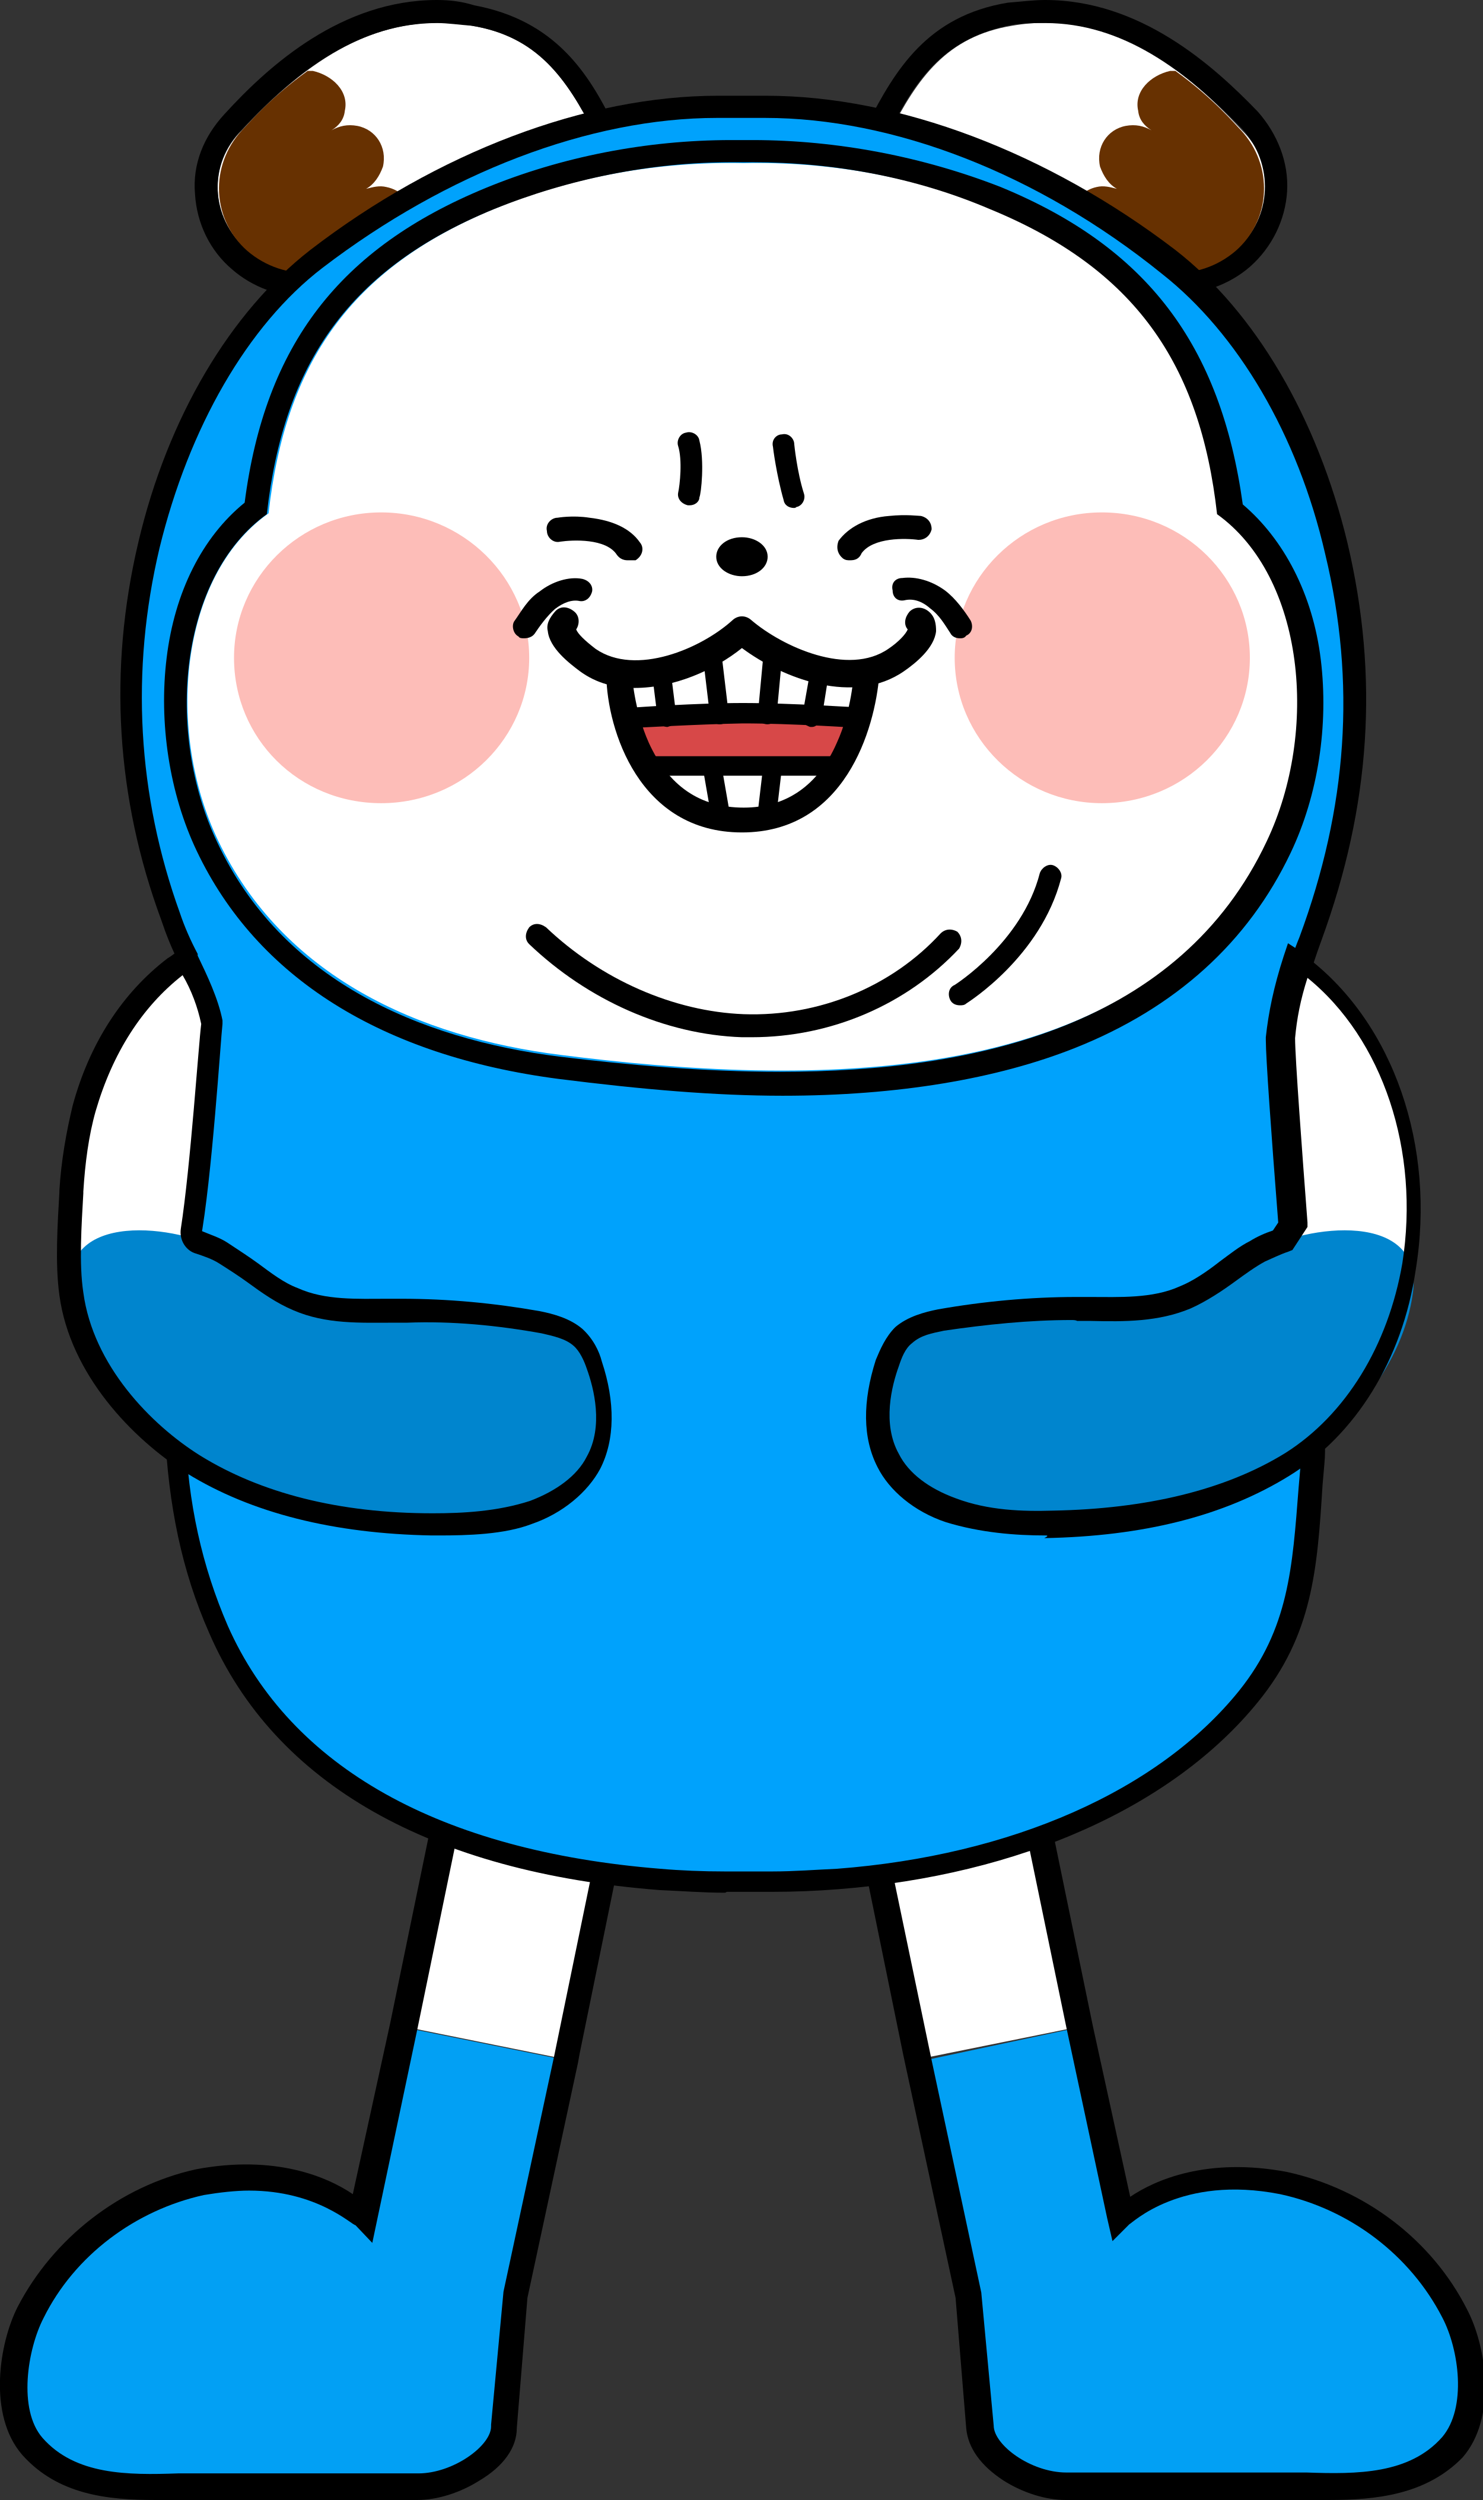 <?xml version="1.0" encoding="utf-8"?>
<!-- Generator: Adobe Illustrator 26.5.0, SVG Export Plug-In . SVG Version: 6.00 Build 0)  -->
<svg version="1.1" id="레이어_1" xmlns="http://www.w3.org/2000/svg" xmlns:xlink="http://www.w3.org/1999/xlink" x="0px"
	 y="0px" viewBox="0 0 167.3 282" style="enable-background:new 0 0 167.3 282;" xml:space="preserve">
<rect x="0" y="0" width="167.3" height="282" fill="#333333" stroke="none"/>
<g>
	<g>
		<g>
			<path style="fill:#FFFFFF;" d="M64,171.1c3.4,0.8,11.3,5.3,10.7,8.7l-10.8,52.5l-18.3-3.7L56.4,176
				C57.2,172.6,60.6,170.4,64,171.1"/>
		</g>
		<g>
			<path style="fill-rule:evenodd;clip-rule:evenodd;fill:#02A0F4;" d="M58.1,258.9l-1.2,14.9c0,3.7-5.9,6.7-9.6,6.7h-4.6H22.5
				c-6.4,0-14.1,0.9-18.7-4.5c-3.3-3.7-2.3-11-0.3-15c3.7-7.4,11-12.9,19.2-14.7l0,0c12.2-2.3,18.3,3.9,18.3,3.9l4.6-21.5l18.3,3.7
				L58.1,258.9z"/>
		</g>
	</g>
	<path d="M17.5,282c-5.4,0-11-0.6-15-5.1c-3.9-4.5-2.6-12.6-0.5-16.7c4-7.7,11.5-13.6,20.1-15.5c9-1.7,14.9,0.9,17.7,2.8l4.2-19.2
		l10.8-52.4c0.5-2,1.7-3.9,3.4-5c1.7-1.1,3.9-1.5,5.9-1.1c3.4,0.6,12.9,5.4,11.8,10.4l-10.5,51.4l0,0l-0.2,1.1l-5.7,26.5l-1.2,14.7
		c0,2.2-1.5,4.3-4.2,5.9c-2.2,1.4-4.8,2.2-7,2.2H22.3c-0.8,0-1.5,0-2.3,0C19.2,282,18.3,282,17.5,282z M28.1,247.1
		c-1.5,0-3.3,0.2-5.1,0.5c-7.7,1.7-14.6,6.8-18.1,13.9C3.1,265,2,271.8,4.8,275c3.7,4.2,9.6,4.2,15.3,4c0.8,0,1.5,0,2.3,0h24.8
		c3.9,0,8.2-3.1,8.2-5.3v-0.2l1.4-15l5.7-26.5l10.8-52.5c0.5-2-5.9-6.2-9.5-7c-1.2-0.3-2.6,0-3.7,0.8c-1.1,0.8-1.9,1.9-2.2,3.1
		l-10.8,52.4L42,253l-1.9-2C39.7,251,35.8,247.1,28.1,247.1z"/>
</g>
<g>
	<g>
		<g>
			<path style="fill:#FFFFFF;" d="M103.4,171.1c-3.4,0.8-11.3,5.3-10.7,8.7l10.8,52.5l18.3-3.7L111,176
				C110.2,172.6,106.8,170.4,103.4,171.1"/>
		</g>
		<g>
			<path style="fill-rule:evenodd;clip-rule:evenodd;fill:#02A0F4;" d="M109.3,258.9l1.2,14.9c0,3.7,5.9,6.7,9.6,6.7h4.6h20.1
				c6.4,0,14.1,0.9,18.7-4.5c3.3-3.7,2.3-11,0.3-15c-3.7-7.4-11-12.9-19.2-14.7l0,0c-12.2-2.3-18.3,3.9-18.3,3.9l-4.6-21.5
				l-18.3,3.9L109.3,258.9z"/>
		</g>
	</g>
	<path d="M149.9,282c-0.9,0-1.7,0-2.6,0c-0.8,0-1.5,0-2.3,0h-24.8c-2.2,0-4.8-0.8-7-2.2c-2.6-1.7-4-3.7-4.2-5.9l-1.2-14.7l-5.9-27.4
		l0,0l-10.5-51.4c-1.1-5,8.5-9.8,11.8-10.4c4.3-0.9,8.5,1.9,9.3,6.2l10.8,52.4l4.2,19.2c2.8-1.9,8.7-4.5,17.7-2.8
		c8.7,1.9,16.3,7.6,20.3,15.5c2.2,4.2,3.4,12.2-0.5,16.7C160.9,281.4,155.3,282,149.9,282z M105.1,232.4l5.6,26.2l1.4,15
		c0,2.2,4.2,5.3,8.2,5.3h24.8c0.8,0,1.5,0,2.3,0c5.7,0.2,11.6,0.2,15.3-4c2.8-3.3,1.9-9.9,0-13.5c-3.6-7-10.4-12.2-18.3-13.9
		c-11.2-2.2-16.7,3.3-17,3.4l-1.9,1.9l-0.6-2.6l-4.6-21.5L109.4,176c-0.6-2.6-3.1-4.3-5.9-3.9c-3.6,0.8-9.9,5.1-9.5,7L105.1,232.4z"
		/>
</g>
<g>
	<g>
		<path style="fill:#251814;" d="M86,13.6c0.2,0,0.3,0,0.3,0H86"/>
	</g>
</g>
<g>
	<g>
		<g>
			<g>
				
					<path style="fill-rule:evenodd;clip-rule:evenodd;fill:#FFFFFF;stroke:#251814;stroke-width:3.048;stroke-linecap:round;stroke-linejoin:round;stroke-miterlimit:10;" d="
					M83.9,123.3"/>
			</g>
		</g>
	</g>
</g>
<g>
	<g>
		<g>
			<g>
				<path style="fill:#FFFFFF;" d="M53.2,2.9c7.4,1.2,10.7,5.9,13.9,12.2c1.7,3.6,5.1,11.8-0.2,14.3c-5.7,2.8-8.5-5.6-11.3-8.1
					c-3.7-3.3-8.7,1.2-13.3,6.2c-3.9,4-10.2,4.3-14.4,0.8c-4.2-3.6-4.5-9.8-0.6-13.6C34.6,6.8,42.8,1.1,53.2,2.9z"/>
				<path d="M49.3,2.6c1.2,0,2.5,0.2,3.9,0.3c7.4,1.2,10.7,5.9,13.9,12.2c1.7,3.6,5.1,11.8-0.2,14.3c-0.8,0.3-1.5,0.5-2.2,0.5
					c-4.2,0-6.7-6.5-9.1-8.7c-0.9-0.8-1.9-1.1-2.8-1.1c-3.3,0-7,3.6-10.5,7.3c-2,2.2-4.8,3.3-7.6,3.3c-2.5,0-4.8-0.8-6.8-2.5
					c-4.2-3.6-4.5-9.8-0.6-13.6C33.7,7.7,40.8,2.6,49.3,2.6 M49.3,0L49.3,0c-10.7,0-18.9,7.3-24,12.9c-2.3,2.5-3.6,5.6-3.3,9
					c0.2,3.3,1.7,6.4,4.2,8.5c2.3,2,5.3,3.1,8.5,3.1c3.6,0,7-1.4,9.5-4c2-2.2,6.2-6.5,8.7-6.5c0.3,0,0.6,0,1.1,0.5
					c0.6,0.5,1.2,1.5,2,2.6c1.9,2.8,4.5,6.7,8.8,6.7c1.1,0,2.2-0.3,3.3-0.8c1.9-0.9,3.1-2.3,3.7-4.2c1.5-4.5-0.9-10.4-2.5-13.6
					c-2.9-6-6.7-11.9-15.8-13.6C52.2,0.2,50.9,0,49.3,0L49.3,0z"/>
			</g>
		</g>
		<g>
			<path style="fill:#673101;" d="M43.6,21.1c-0.8-0.2-1.5,0-2.3,0.2c0.9-0.5,1.5-1.4,1.9-2.5c0.5-2.2-0.8-4.2-2.9-4.6
				c-1.1-0.2-2,0-2.9,0.5c0.8-0.5,1.4-1.2,1.5-2.2c0.5-2.2-1.4-4-3.6-4.5c-0.2,0-0.5,0-0.6,0c-4.3,3.1-6.7,6-7.4,6.7
				c-3.7,4-3.4,10.1,0.6,13.6c4.2,3.6,10.5,3.3,14.4-0.8c1.2-1.1,2.8-2.3,4.3-3.6C46.2,22.5,45.1,21.4,43.6,21.1"/>
		</g>
	</g>
</g>
<g>
	<g>
		<g>
			<g>
				<path style="fill:#FFFFFF;" d="M114.2,2.9c-7.4,1.2-10.7,5.9-13.9,12.2c-1.7,3.6-5.1,11.8,0.2,14.3c5.7,2.8,8.5-5.6,11.3-8.1
					c3.7-3.3,8.7,1.2,13.3,6.2c3.9,4,10.2,4.3,14.4,0.8c4.2-3.6,4.5-9.8,0.6-13.6C132.8,6.8,124.6,1.1,114.2,2.9z"/>
				<path d="M117.9,2.6c8.7,0,15.8,5.3,22.2,11.9c3.7,4,3.4,10.1-0.6,13.6c-1.9,1.7-4.3,2.5-6.8,2.5c-2.8,0-5.6-1.1-7.6-3.3
					c-3.6-3.7-7.3-7.3-10.5-7.3c-0.9,0-1.9,0.3-2.8,1.1c-2.5,2.2-5,8.7-9.1,8.7c-0.6,0-1.4-0.2-2.2-0.5c-5.3-2.5-1.9-10.8-0.2-14.3
					c3.1-6.4,6.5-10.8,13.9-12.2C115.5,2.6,116.7,2.6,117.9,2.6 M117.9,0c-1.4,0-2.8,0.2-4.2,0.3c-9.1,1.5-12.7,7.6-15.8,13.6
					c-1.5,3.1-4,9.1-2.5,13.6c0.6,1.9,2,3.4,3.7,4.2c1.1,0.5,2.2,0.8,3.3,0.8c4.2,0,6.8-3.9,8.8-6.7c0.8-1.1,1.5-2.2,2-2.6
					c0.5-0.5,0.9-0.5,1.1-0.5c2.5,0,6.7,4.3,8.7,6.5c2.5,2.5,5.9,4,9.5,4c3.1,0,6.2-1.1,8.5-3.1c2.5-2.2,4-5.3,4.2-8.5
					c0.2-3.3-1.1-6.5-3.3-9C136.8,7.3,128.6,0,117.9,0L117.9,0z"/>
			</g>
		</g>
		<g>
			<path style="fill:#673101;" d="M123.7,21.1c0.8-0.2,1.5,0,2.3,0.2c-0.9-0.5-1.5-1.4-1.9-2.5c-0.5-2.2,0.8-4.2,2.9-4.6
				c1.1-0.2,2,0,2.9,0.5c-0.8-0.5-1.4-1.2-1.5-2.2c-0.5-2.2,1.4-4,3.6-4.5c0.2,0,0.5,0,0.6,0c4.3,3.1,6.7,6,7.4,6.7
				c3.7,4,3.4,10.1-0.6,13.6c-4.2,3.6-10.5,3.3-14.4-0.8c-1.1-1.1-2.6-2.3-4.3-3.6C121.2,22.5,122.3,21.4,123.7,21.1"/>
		</g>
	</g>
</g>
<g>
	<g>
		<g>
			<g>
				<path style="fill:#00A2FC;" d="M81.8,212.1c-2.5,0-5-0.2-7.3-0.3c-25.3-2-42.5-11.8-49.7-28.2c-2.9-6.8-4.6-14.1-5-22.5
					c-0.2-6.4,0.3-13.5,1.7-21.7c1.1-6.8,2.3-22.3,2.5-24.5c-0.5-2.2-1.5-4.6-2.6-7c-0.8-1.5-1.5-3.3-2-4.8c-5-13.6-5.7-27.7-2.3-42
					C20.3,47.4,27.1,35.6,36,29c14.1-10.8,30.5-17,45.2-17h5.4c14.7,0,31.3,6.2,45.4,17c8.7,6.7,15.6,18.4,18.9,32.2
					c3.6,14.9,2.5,29.3-2.9,44c-1.2,3.4-2.6,7.4-2.9,11.6l0,0c0,2.2,0.8,12.7,1.4,22c0.5,7.1,1.1,13.8,1.2,17.5
					c0,0.8,0.2,1.9,0.3,2.8c0.2,1.9,0.5,4,0.3,5.7l-0.2,2.3c-0.6,9.1-1.1,16.4-7,23.7c-9.5,11.5-26.3,19.1-46.3,20.6
					c-2.3,0.2-5,0.3-7.4,0.3h-5L81.8,212.1z"/>
				<path d="M81.8,213.5L81.8,213.5c-2.5,0-5-0.2-7.4-0.3c-25.7-2-43.4-11.9-50.8-29c-3.1-7-4.6-14.4-5-22.9
					c-0.2-6.5,0.3-13.6,1.7-21.8c1.1-6.7,2.3-22.2,2.5-24.2c-0.5-2-1.5-4.3-2.6-6.5v-0.2c-0.8-1.5-1.5-3.3-2-4.8
					c-5.1-13.8-6-28.2-2.6-42.6c3.3-14.1,10.4-26,19.4-33c14.3-11,31.1-17.4,46-17.4h5.4c15,0,31.8,6.4,46.2,17.4
					c9,7,16,18.9,19.4,33c3.6,15.2,2.6,29.7-2.9,44.8c-1.2,3.3-2.5,7.3-2.9,11.3l0,0c0,2.2,0.8,13,1.4,21.7v0.6
					c0.5,6.8,1.1,13.3,1.2,16.9c0,0.8,0.2,1.5,0.3,2.5v0.2c0.3,1.9,0.5,4,0.3,6l-0.2,2.3c-0.6,9.5-1.1,16.9-7.3,24.5
					c-9.6,11.8-26.8,19.5-47.3,21.1c-2.5,0.2-5,0.3-7.6,0.3h-5L81.8,213.5z M80.9,13.3c-14.4,0-30.5,6.2-44.5,16.9
					C27.9,36.7,21.3,48.3,18,61.8c-3.3,13.9-2.5,27.9,2.3,41.2c0.5,1.5,1.2,3.1,2,4.6v0.2c1.1,2.3,2.3,4.8,2.8,7.3v0.2v0.2
					c-0.2,1.7-1.2,17.5-2.5,24.5c-1.4,8.1-1.9,15-1.7,21.4c0.3,8.2,1.9,15.3,4.8,22c7.1,16,24,25.4,48.8,27.4
					c2.3,0.2,4.8,0.3,7.3,0.3h0.3h5c2.5,0,5-0.2,7.3-0.3c19.7-1.5,36.3-8.8,45.4-20.1c5.6-7,6-13.9,6.7-22.9l0.2-2.3
					c0.2-1.7-0.2-3.7-0.3-5.4v-0.2c-0.2-0.9-0.3-1.9-0.3-2.6c-0.2-3.6-0.6-10.1-1.2-16.9v-0.6c-0.8-9.3-1.5-19.8-1.4-22v-0.2
					c0.5-4.3,1.7-8.5,3.1-11.9c5.4-14.6,6.4-28.7,2.9-43.2c-3.1-13.5-9.9-24.9-18.4-31.6C117,19.5,100.7,13.3,86.3,13.3H80.9z"/>
			</g>
		</g>
	</g>
</g>
<g>
	<path style="fill:#FFFFFF;" d="M147.5,108.9c-0.3-0.2-0.6-0.5-0.9-0.6c-0.9,2.8-1.7,5.7-2,8.8l0,0c0,2.2,0.8,12.7,1.4,22
		c0.3,4.5,0.6,8.8,0.9,12.4c1.1,1.7,2.6,3.6,4.6,3.6c3.6,0,6.4-2.9,7.1-8.8C160.6,133.1,158.5,117.6,147.5,108.9z"/>
	<path style="fill:#0085CE;" d="M142,141.2c-2.8,1.5-5.1,4-8.1,5.3c-3.9,1.7-8.1,1.4-12.2,1.2c-5.1,0-10.4,0.5-15.3,1.2
		c-1.5,0.3-3.1,0.6-4.2,1.7c-0.9,0.8-1.4,2-1.9,3.3c-1.2,3.6-1.7,7.7,0,11c1.4,2.6,4.2,4.5,7,5.6c3.6,1.4,7.6,1.5,11.5,1.5
		c9.3-0.2,18.9-1.9,26.8-6.8c6.7-4.2,12.7-11.3,13.8-19.4C160.6,136.5,147.4,138.1,142,141.2z"/>
	<path d="M117.9,173.2c-3.3,0-7.3-0.3-11.2-1.5c-3.6-1.2-6.4-3.6-7.7-6.2c-1.7-3.3-1.7-7.4-0.2-12.1c0.5-1.2,1.1-2.6,2.2-3.7
		c1.4-1.2,3.3-1.7,4.8-2c5.1-0.9,10.4-1.4,15.6-1.4c0.5,0,1.1,0,1.5,0c3.4,0,7.1,0.2,10.2-1.2c1.5-0.6,3.1-1.7,4.5-2.8
		c1.1-0.8,2.2-1.7,3.4-2.3c0.8-0.5,1.7-0.9,2.6-1.2l0.6-0.9c-0.8-10.2-1.4-18.6-1.4-20.6V117c0.3-2.8,0.9-5.7,2-9.1l0.5-1.5l1.4,0.9
		c0.3,0.3,0.6,0.5,0.9,0.8c9.6,7.4,14.4,21.2,12.1,35.2c-1.5,10.1-6.8,18.6-14.3,23.2c-7.3,4.5-16.4,6.8-27.6,7
		C118.4,173.2,118.1,173.2,117.9,173.2z M120.9,148.9c-4.8,0-9.6,0.5-14.4,1.2c-1.4,0.3-2.6,0.5-3.6,1.4c-0.8,0.6-1.2,1.7-1.5,2.6
		c-0.8,2.2-1.9,6.5,0,9.9c1.1,2.2,3.4,3.9,6.4,5c3.7,1.4,7.6,1.5,11,1.4c10.5-0.2,19.4-2.3,26.2-6.5c6.8-4.3,11.6-12.1,13.2-21.4
		l0,0c2-12.7-2.2-25.3-10.7-32.2c-0.8,2.5-1.2,4.6-1.4,6.8c0,2.2,0.8,12.9,1.4,20.8v0.5l-1.7,2.6l-0.5,0.2c-0.9,0.3-1.9,0.8-2.6,1.1
		c-1.1,0.6-2.2,1.4-3.3,2.2c-1.5,1.1-3.3,2.3-5.1,3.1c-3.6,1.5-7.4,1.5-11.3,1.4c-0.5,0-1.1,0-1.5,0
		C121.4,148.9,121,148.9,120.9,148.9z"/>
</g>
<g>
	<path style="fill:#FFFFFF;" d="M21.6,139.6c1.1-6.8,2.3-22.3,2.5-24.5c-0.5-2.2-1.5-4.6-2.6-7c0,0,0-0.2-0.2-0.2
		c-0.5,0.3-0.9,0.6-1.4,0.9c-11,8.5-13,24.2-11.2,37.2c0.8,5.9,3.6,8.8,7.1,8.8c1.7,0,3.3-1.4,4.2-2.9
		C20.3,148.1,20.8,144.1,21.6,139.6z"/>
	<path style="fill:#0085CE;" d="M25.4,141.2c2.8,1.5,5.1,4,8.1,5.3c3.9,1.7,8.1,1.4,12.2,1.2c5.1,0,10.4,0.5,15.3,1.2
		c1.5,0.3,3.1,0.6,4.2,1.7c0.9,0.8,1.4,2,1.9,3.3c1.2,3.6,1.7,7.7,0,11c-1.4,2.6-4.2,4.5-7,5.6c-3.6,1.4-7.6,1.5-11.5,1.5
		c-9.3-0.2-18.9-1.9-26.8-6.8c-6.7-4.2-12.7-11.3-13.8-19.4C6.8,136.5,20,138.1,25.4,141.2z"/>
	<path d="M49.5,173.2c-0.3,0-0.5,0-0.8,0c-11-0.2-20.3-2.5-27.6-7c-6.2-3.9-13.2-11.2-14.4-20.1c-0.5-3.6-0.2-8.1,0-11.6v-0.2
		c0.2-3.4,0.8-6.7,1.5-9.6c1.9-7,5.6-12.7,10.7-16.6c0.5-0.3,0.9-0.6,1.4-1.1l1.2-0.8l0.6,1.5c1.1,2.3,2.3,4.8,2.8,7.3v0.2v0.2
		c-0.2,1.5-1.2,16-2.3,23.4c1.2,0.5,2.2,0.8,3.1,1.4c1.2,0.8,2.3,1.5,3.4,2.3c1.5,1.1,2.9,2.2,4.5,2.8c3.1,1.4,6.7,1.2,10.2,1.2
		c0.5,0,1.1,0,1.5,0c5.3,0,10.5,0.5,15.6,1.4c1.5,0.3,3.4,0.8,4.8,2l0,0c1.2,1.1,1.9,2.5,2.2,3.7c1.5,4.5,1.5,8.8-0.2,12.1
		c-1.4,2.6-4.2,5-7.7,6.2C56.9,173.1,52.7,173.2,49.5,173.2z M20.6,110L20.6,110c-4.6,3.6-7.9,8.8-9.8,15.3
		c-0.8,2.8-1.2,5.9-1.4,9.1v0.2c-0.2,3.6-0.5,7.9,0,11.2c1.1,8.2,7.6,14.9,13.2,18.4c6.8,4.2,15.6,6.5,26.2,6.5
		c3.4,0,7.3-0.2,11-1.4c2.9-1.1,5.3-2.8,6.4-5c1.9-3.4,0.8-7.7,0-9.9c-0.3-0.9-0.8-2-1.5-2.6l0,0c-0.9-0.8-2.3-1.1-3.6-1.4
		c-5-0.9-10.1-1.4-15.2-1.2c-0.5,0-1.1,0-1.5,0c-3.7,0-7.6,0.2-11.3-1.4c-1.9-0.8-3.6-2-5.1-3.1c-1.1-0.8-2.2-1.5-3.3-2.2
		c-0.8-0.5-1.7-0.8-2.6-1.1c-1.1-0.3-1.9-1.5-1.7-2.8c1.1-7.1,2-20.8,2.3-23.1C22.3,113.6,21.6,111.7,20.6,110z"/>
</g>
<g>
	<g>
		<g>
			<path style="fill-rule:evenodd;clip-rule:evenodd;fill:#FFFFFF;" d="M137.5,57.9c-1.9-17-9.3-27.7-25.6-34.4
				c-8.8-3.6-18.4-5.3-28-5.1c-9.6-0.2-19.2,1.5-28,5.1c-16.3,6.7-23.7,17.4-25.6,34.4c-10.1,7.1-11.6,24.6-5.7,36.9
				c7.3,15.3,22.6,22.2,38.7,24.2c26.8,3.4,66.2,4.8,80-24.2C148.9,82.6,147.4,65.1,137.5,57.9z"/>
			<path d="M84.9,18.3c9.1,0,18.4,1.7,26.8,5.3c16.3,6.7,23.7,17.4,25.6,34.4c9.9,7.1,11.5,24.5,5.6,36.9c-9.8,20.8-32.7,26-54.9,26
				c-8.7,0-17.4-0.8-24.8-1.7c-16.1-2-31.5-8.8-38.7-24.2c-5.9-12.4-4.3-29.9,5.6-37c1.9-17,9.3-27.7,25.6-34.4
				c8.4-3.4,17.7-5.3,26.8-5.3c0.5,0,0.8,0,1.2,0C84.2,18.3,84.6,18.3,84.9,18.3 M84.9,15.8c-0.5,0-0.8,0-1.2,0s-0.8,0-1.2,0
				c-9.6,0-19.2,1.9-27.7,5.4C38.3,28,29.9,38.9,27.6,56.7c-4.8,3.9-7.9,10.1-8.8,17.5c-0.9,7.3,0.3,15.3,3.4,21.8
				c6.8,14.3,20.9,23.1,40.8,25.7c9.5,1.2,17.7,1.9,25.3,1.9c13,0,24.2-1.9,33-5.4c11.3-4.5,19.5-11.9,24.3-22
				c3.1-6.5,4.3-14.4,3.4-21.8c-0.9-7.4-4.2-13.6-8.8-17.5c-2.5-18-10.8-29-27.3-35.8C104.2,17.7,94.5,15.8,84.9,15.8L84.9,15.8z"/>
		</g>
	</g>
	<g>
		<g>
			<path style="fill-rule:evenodd;clip-rule:evenodd;fill:#FDBDB8;" d="M59.7,74.2c0,9-7.4,16.4-16.7,16.4s-16.6-7.3-16.6-16.4
				c0-9,7.4-16.4,16.6-16.4S59.7,65.2,59.7,74.2"/>
		</g>
		<g>
			<path style="fill-rule:evenodd;clip-rule:evenodd;fill:#FDBDB8;" d="M141,74.2c0,9-7.4,16.4-16.7,16.4c-9.1,0-16.6-7.3-16.6-16.4
				c0-9,7.4-16.4,16.6-16.4C133.6,57.8,141,65.2,141,74.2"/>
		</g>
	</g>
	<g>
		<path d="M84.8,117c-0.3,0-0.8,0-1.1,0c-8.7-0.3-17.4-4.2-24-10.5c-0.5-0.5-0.5-1.2,0-1.9c0.5-0.5,1.2-0.5,1.9,0
			c6.2,5.9,14.4,9.5,22.3,9.8c8.5,0.3,16.7-3.1,22.2-9.1c0.5-0.5,1.2-0.6,1.9-0.2c0.5,0.5,0.6,1.2,0.2,1.9
			C102.3,113.3,93.8,117,84.8,117z"/>
		<path d="M108.3,113.4c-0.5,0-0.9-0.2-1.1-0.6c-0.3-0.6-0.2-1.4,0.5-1.7l0,0c0,0,7.6-4.8,9.6-12.6c0.2-0.6,0.9-1.1,1.5-0.9
			c0.6,0.2,1.1,0.9,0.9,1.5c-2.3,8.8-10.4,13.9-10.7,14.1C108.8,113.4,108.5,113.4,108.3,113.4z"/>
	</g>
	<g>
		<path style="fill:#FFFFFF;" d="M69.8,76.1"/>
		<path style="fill:#D74848;" d="M69.8,76.1c0,0,0.6,16.4,13.9,16.4s13.9-16.4,13.9-16.4"/>
		<path style="fill:#FFFFFF;" d="M98,77l-14.1-4.8L69.8,77c0,0-0.5,3.6,2.9,3.6c3.4,0,11.2,0,11.2,0s7.9,0,11.2,0
			C98.4,80.6,98,77,98,77z"/>
		<path style="fill:#FFFFFF;" d="M73.5,86.5h20.8c0,0-2.8,5.9-9.3,5.9C78.4,92.3,73.5,86.5,73.5,86.5z"/>
		<g>
			<g>
				<g>
					<path style="fill-rule:evenodd;clip-rule:evenodd;" d="M86.6,62.8c0,1.2-1.2,2.2-2.9,2.2c-1.5,0-2.9-0.9-2.9-2.2
						c0-1.2,1.2-2.2,2.9-2.2C85.2,60.6,86.6,61.5,86.6,62.8"/>
				</g>
			</g>
			<g>
				<path d="M71.6,77.6c-2.2,0-4.3-0.5-6.2-1.9c-1.2-0.9-3.4-2.6-3.6-4.5c-0.2-0.8,0.2-1.5,0.8-2.2s1.5-0.6,2.2,0
					c0.6,0.5,0.6,1.4,0.2,2c0.2,0.5,0.9,1.2,2.2,2.2c4.5,3.1,11.9,0,15.5-3.3c0.6-0.5,1.4-0.5,2,0c3.6,3.1,11,6.4,15.5,3.3
					c1.2-0.8,2-1.7,2.2-2.2c-0.5-0.6-0.3-1.4,0.2-2c0.6-0.6,1.5-0.6,2.2,0s0.8,1.4,0.8,2.2c-0.2,1.9-2.3,3.6-3.6,4.5
					c-5.6,3.9-13.6,0.9-18.3-2.6C80.6,75.6,76,77.6,71.6,77.6z M102.6,71.4L102.6,71.4L102.6,71.4z"/>
			</g>
		</g>
		<path d="M83.7,93.9c-11.6,0-15.2-11.6-15.3-17.7c0-0.8,0.6-1.4,1.4-1.5c0.8,0,1.4,0.6,1.5,1.4l0,0c0,0,0.2,3.9,1.9,7.7
			c2.2,4.8,5.7,7.3,10.7,7.3c4.8,0,8.4-2.5,10.5-7.3c1.7-3.7,1.9-7.7,1.9-7.7c0-0.8,0.8-1.4,1.5-1.4c0.8,0,1.4,0.6,1.4,1.4
			C98.7,82.3,95.3,93.9,83.7,93.9z"/>
		<path d="M108.3,72c-0.5,0-0.9-0.2-1.1-0.6c-0.6-0.9-1.2-2-2.3-2.8c-0.9-0.8-1.9-1.1-2.8-0.9c-0.8,0.2-1.4-0.3-1.4-1.1
			c-0.2-0.8,0.3-1.4,1.1-1.4c1.5-0.2,3.3,0.3,4.8,1.4c1.2,0.9,2.2,2.3,2.9,3.4c0.3,0.6,0.2,1.4-0.5,1.7C108.8,72,108.5,72,108.3,72z
			"/>
		<path d="M59.1,72c-0.2,0-0.5,0-0.6-0.2c-0.6-0.3-0.8-1.2-0.5-1.7c0.8-1.1,1.5-2.5,2.9-3.4c1.4-1.1,3.3-1.7,4.8-1.4
			c0.8,0.2,1.2,0.8,1.1,1.4c-0.2,0.8-0.8,1.2-1.4,1.1c-0.9-0.2-1.9,0.2-2.8,0.9c-0.9,0.8-1.7,1.9-2.3,2.8C60,71.9,59.5,72,59.1,72z"
			/>
		<path d="M71.6,82.1c-0.6,0-1.1-0.5-1.1-1.1s0.5-1.1,1.1-1.2c0,0,7-0.5,12.2-0.5c5.4,0,12.9,0.5,13,0.5c0.6,0,1.1,0.6,1.1,1.2
			c0,0.6-0.6,1.1-1.2,1.1c0,0-7.4-0.5-12.9-0.5C78.6,81.7,71.8,82.1,71.6,82.1L71.6,82.1z"/>
		<path d="M75.3,82c-0.6,0-1.1-0.5-1.1-0.9l-0.6-4.8c0-0.6,0.3-1.2,0.9-1.2c0.6,0,1.2,0.3,1.2,0.9l0.6,4.8
			C76.4,81.3,76.1,81.8,75.3,82L75.3,82z"/>
		<path d="M81.2,81.7c-0.6,0-1.1-0.5-1.1-0.9l-0.8-6.7c0-0.6,0.3-1.2,0.9-1.2s1.2,0.3,1.2,0.9l0.8,6.7C82.3,81,82,81.7,81.2,81.7
			L81.2,81.7z"/>
		<path d="M86.6,81.7C86.5,81.7,86.5,81.7,86.6,81.7c-0.8,0-1.2-0.6-1.1-1.2l0.6-6.4c0-0.6,0.6-1.1,1.2-0.9c0.6,0,1.1,0.6,0.9,1.2
			l-0.6,6.4C87.6,81.3,87.1,81.7,86.6,81.7z"/>
		<path d="M91.6,82h-0.2c-0.6-0.2-1.1-0.6-0.9-1.2l0.8-4.5c0.2-0.6,0.6-1.1,1.2-0.9s1.1,0.6,0.9,1.2L92.7,81
			C92.5,81.5,92.1,82,91.6,82z"/>
		<path d="M94.2,87.5H73.5c-0.6,0-1.1-0.5-1.1-1.1c0-0.6,0.5-1.1,1.1-1.1h20.8c0.6,0,1.1,0.5,1.1,1.1C95.3,87.1,94.9,87.5,94.2,87.5
			z"/>
		<path d="M81.2,92.2c-0.5,0-0.9-0.3-1.1-0.9l-0.8-4.6c-0.2-0.6,0.3-1.2,0.9-1.2c0.6-0.2,1.2,0.3,1.2,0.9l0.8,4.6
			c0.2,0.6-0.3,1.2-0.9,1.2H81.2z"/>
		<path d="M86.6,92.7C86.5,92.7,86.5,92.7,86.6,92.7c-0.8-0.2-1.2-0.6-1.1-1.2l0.6-5.1c0.2-0.6,0.6-1.1,1.2-0.9
			c0.6,0.2,1.1,0.6,0.9,1.2l-0.6,5.1C87.6,92.2,87.1,92.7,86.6,92.7z"/>
		<path d="M89.6,57.3c-0.6,0-1.1-0.3-1.2-0.9c-0.8-2.8-1.2-5.9-1.2-6C87,49.6,87.6,49,88.2,49c0.8-0.2,1.4,0.5,1.4,1.1
			c0,0,0.3,3.1,1.1,5.6c0.2,0.6-0.2,1.4-0.9,1.5C89.9,57.2,89.7,57.3,89.6,57.3z"/>
		<path d="M77.8,57h-0.2c-0.8-0.2-1.2-0.8-1.1-1.4c0.2-0.9,0.5-3.7,0-5.3c-0.2-0.6,0.2-1.4,0.9-1.5c0.6-0.2,1.4,0.2,1.5,0.9
			c0.6,2.3,0.2,6,0,6.4C78.9,56.6,78.4,57,77.8,57z"/>
		<path d="M70.8,63.2c-0.5,0-0.9-0.2-1.2-0.6c-1.2-1.9-5-1.7-6.4-1.5c-0.8,0.2-1.5-0.5-1.5-1.2c-0.2-0.8,0.5-1.5,1.2-1.5
			c0,0,1.7-0.3,3.6,0c2.6,0.3,4.6,1.2,5.7,2.8c0.5,0.6,0.3,1.5-0.5,2C71.3,63.2,71,63.2,70.8,63.2z"/>
		<path d="M95.9,63.2c-0.3,0-0.5,0-0.8-0.2c-0.6-0.5-0.8-1.2-0.5-2c1.1-1.5,3.1-2.6,5.7-2.8c1.9-0.2,3.4,0,3.6,0
			c0.8,0.2,1.2,0.8,1.2,1.5c-0.2,0.8-0.8,1.2-1.5,1.2l0,0c-1.4-0.2-5.1-0.3-6.4,1.5C96.9,63.1,96.4,63.2,95.9,63.2z"/>
	</g>
</g>
</svg>
